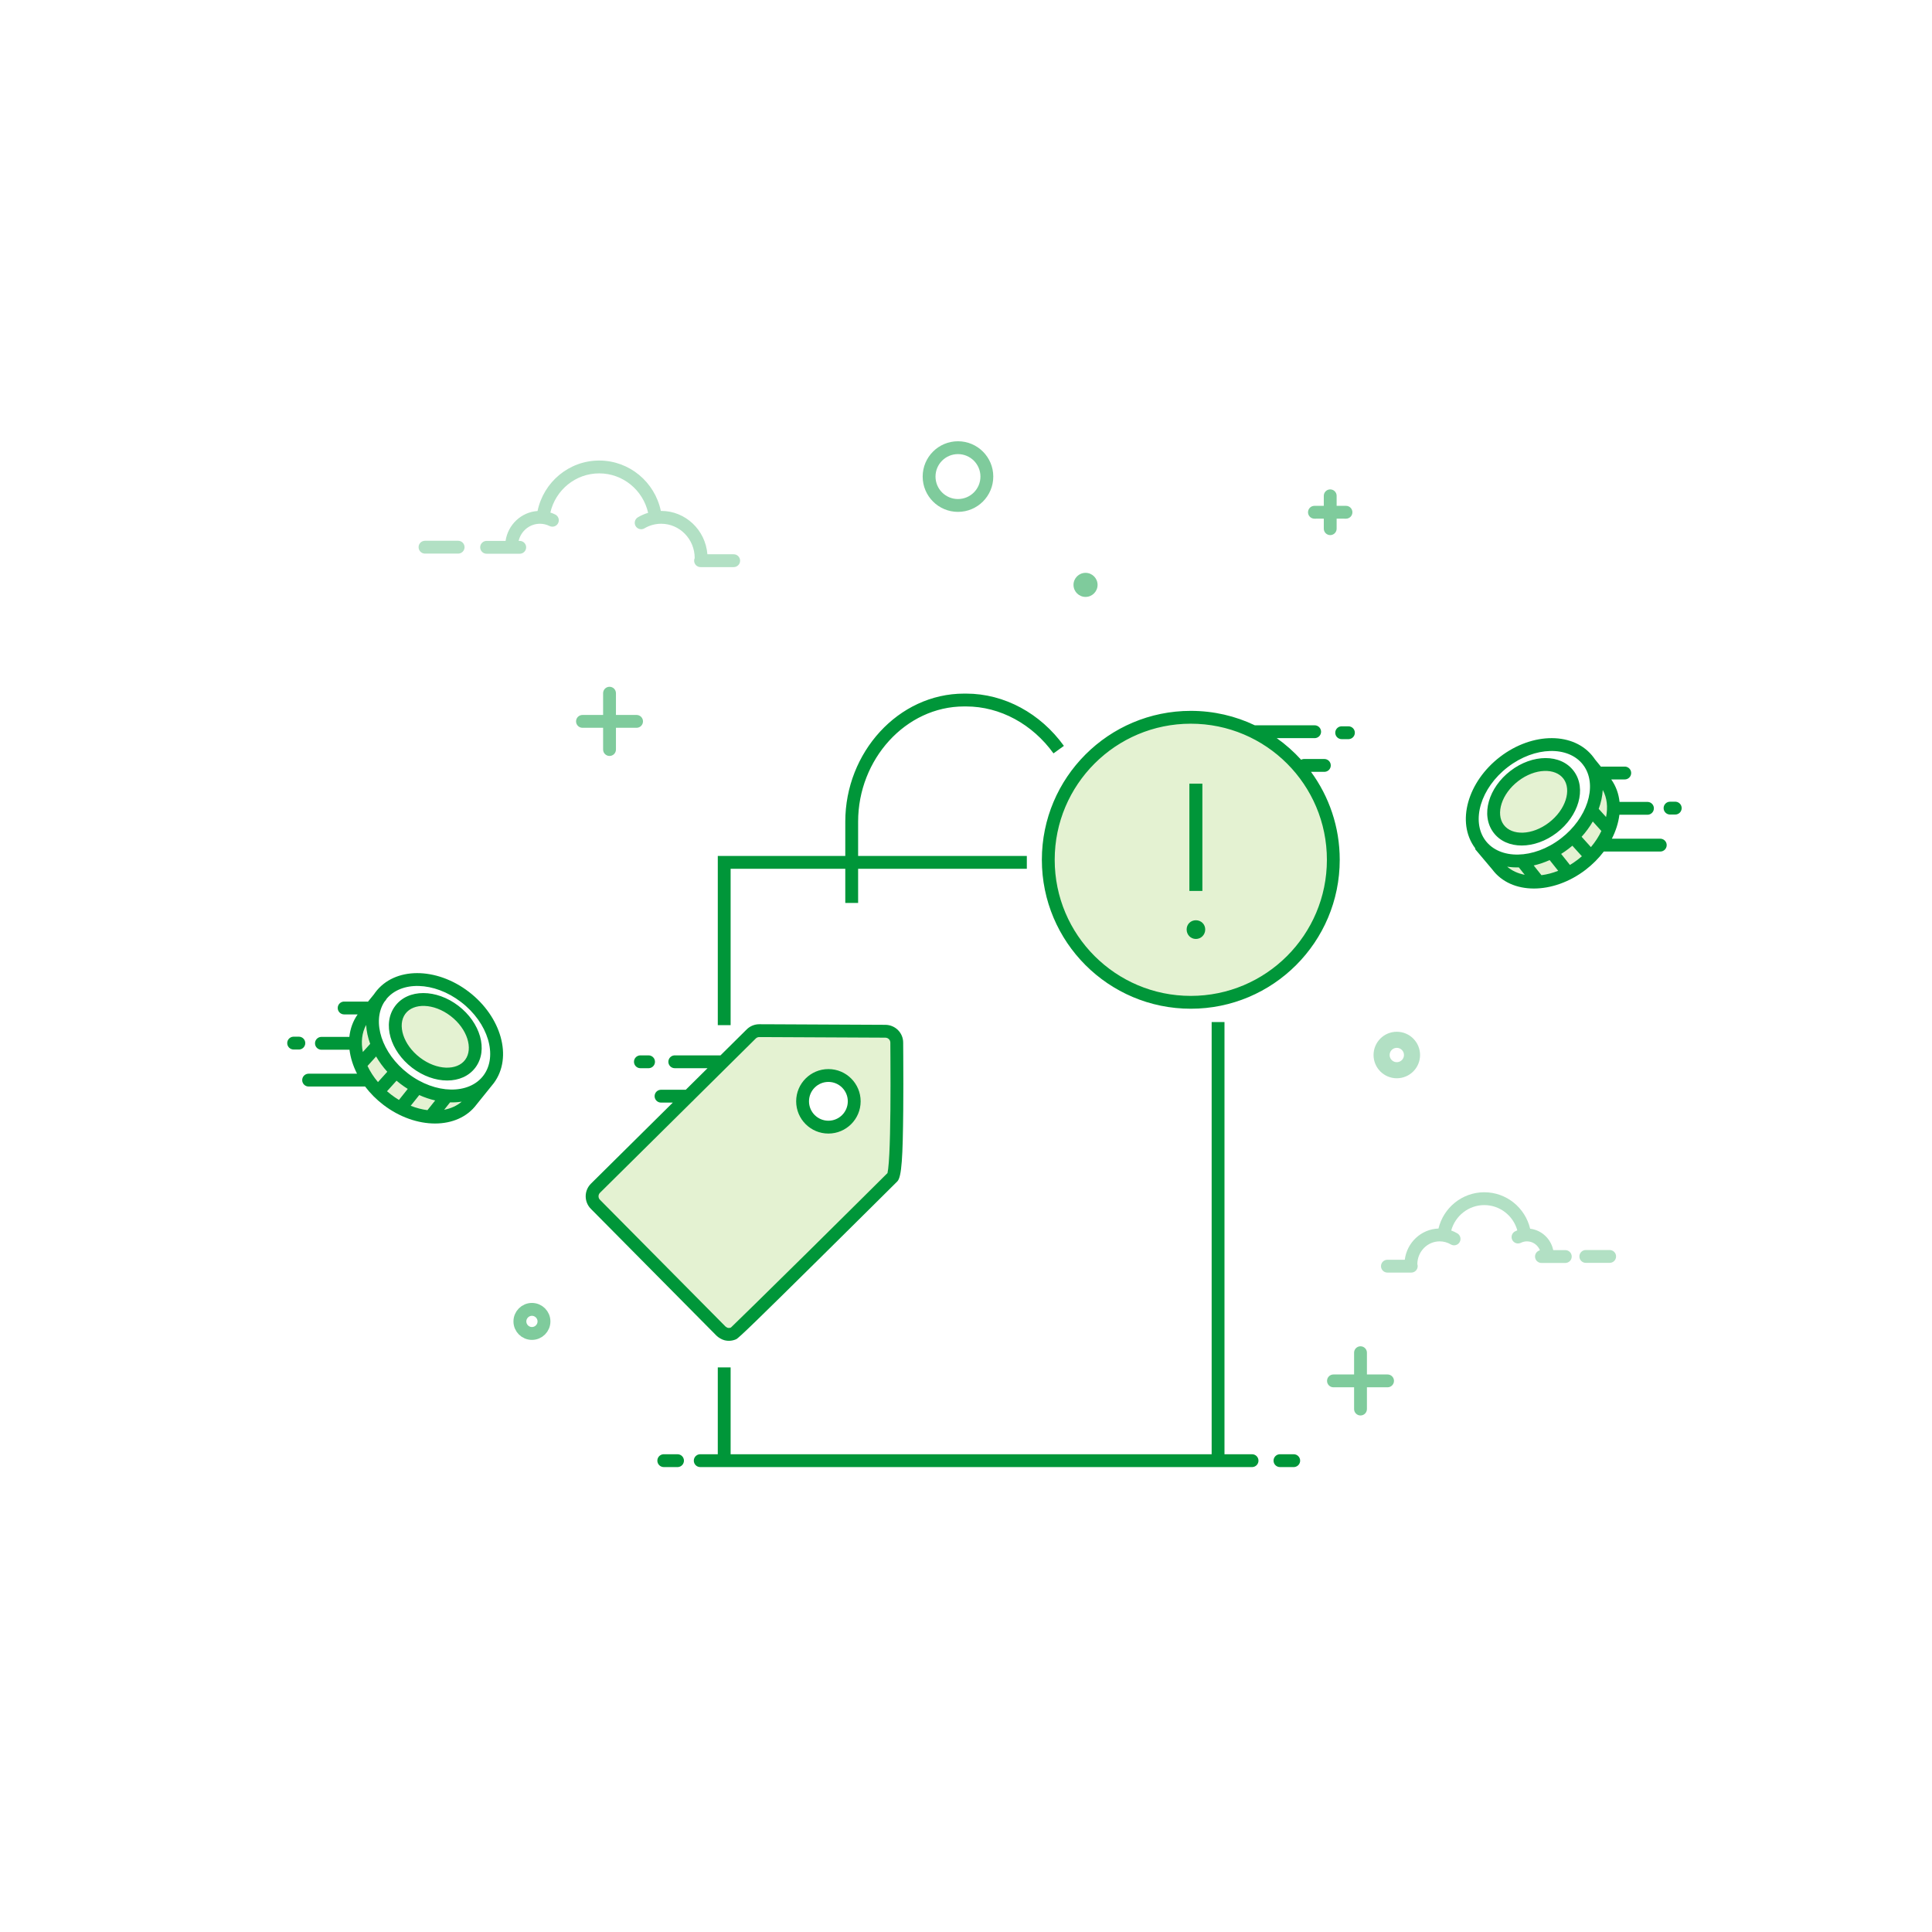 <svg width="300" height="300" viewBox="0 0 300 300" fill="none" xmlns="http://www.w3.org/2000/svg">
<rect width="300" height="300" fill="white"/>
<g clip-path="url(#clip0)">
<path d="M82.599 207.058C83.631 207.058 84.468 206.222 84.468 205.189C84.468 204.157 83.631 203.32 82.599 203.32C81.567 203.32 80.73 204.157 80.73 205.189C80.73 206.222 81.567 207.058 82.599 207.058Z" stroke="#7FCB9C" stroke-width="2"/>
<path fill-rule="evenodd" clip-rule="evenodd" d="M154.235 74.001C154.235 77.029 151.781 79.483 148.753 79.483C145.726 79.483 143.272 77.029 143.272 74.001C143.272 70.974 145.726 68.519 148.753 68.519C151.781 68.519 154.235 70.974 154.235 74.001ZM145.265 74.001C145.265 75.928 146.827 77.49 148.753 77.49C150.68 77.49 152.242 75.928 152.242 74.001C152.242 72.075 150.68 70.513 148.753 70.513C146.827 70.513 145.265 72.075 145.265 74.001Z" fill="#7FCB9C"/>
<path d="M93.651 111.018V107.639C93.651 107.089 94.097 106.642 94.647 106.642C95.198 106.642 95.644 107.089 95.644 107.639V111.018H98.847C99.397 111.018 99.843 111.464 99.843 112.014C99.843 112.565 99.397 113.011 98.847 113.011H95.644V116.389C95.644 116.939 95.198 117.385 94.647 117.385C94.097 117.385 93.651 116.939 93.651 116.389V113.011H90.447C89.896 113.011 89.45 112.565 89.45 112.014C89.45 111.464 89.896 111.018 90.447 111.018H93.651Z" fill="#7FCB9C"/>
<path d="M206.555 75.994C207.106 75.994 207.552 76.44 207.552 76.991L207.552 78.545L209.005 78.546C209.516 78.546 209.938 78.931 209.995 79.427L210.002 79.543C210.002 80.093 209.556 80.54 209.005 80.54L207.552 80.539L207.552 82.095C207.552 82.606 207.167 83.027 206.672 83.085L206.555 83.091C206.005 83.091 205.559 82.645 205.559 82.095L205.558 80.539L204.106 80.54C203.594 80.54 203.173 80.155 203.116 79.659L203.109 79.543C203.109 78.992 203.555 78.546 204.106 78.546L205.558 78.545L205.559 76.991C205.559 76.48 205.944 76.058 206.439 76.001L206.555 75.994Z" fill="#7FCB9C"/>
<path fill-rule="evenodd" clip-rule="evenodd" d="M56.929 157.916C53.796 161.734 54.54 165.781 59.161 170.056C61.691 172.398 64.4 173.127 66.132 173.344C69.234 173.732 71.719 172.772 73.587 170.463C68.831 170.807 64.866 169.476 61.691 166.469C58.517 163.462 56.929 160.611 56.929 157.916Z" fill="#E4F2D2"/>
<path d="M62.719 167.456C58.048 163.936 56.392 158.257 59.02 154.77C61.647 151.284 67.563 151.31 72.233 154.829C76.903 158.348 78.559 164.028 75.932 167.514C73.305 171.001 67.389 170.975 62.719 167.456Z" fill="white"/>
<path d="M64.575 164.991C61.551 162.712 60.449 159.074 62.113 156.866C63.777 154.657 67.578 154.714 70.602 156.993C73.626 159.272 74.728 162.909 73.064 165.118C71.399 167.326 67.599 167.269 64.575 164.991Z" fill="#E4F2D2"/>
<path d="M72.792 154.003C77.827 157.856 79.654 164.17 76.685 168.172L76.618 168.257L74.011 171.493C71.072 175.458 64.568 175.414 59.525 171.555C58.421 170.71 57.471 169.747 56.692 168.715L47.922 168.715C47.371 168.715 46.925 168.269 46.925 167.719C46.925 167.208 47.31 166.786 47.806 166.729L47.922 166.722L55.44 166.722C54.819 165.504 54.422 164.241 54.271 163.002L49.911 163.002C49.361 163.002 48.914 162.556 48.914 162.005C48.914 161.494 49.299 161.073 49.795 161.015L49.911 161.009L54.248 161.009C54.379 159.75 54.8 158.559 55.536 157.518L53.437 157.518C52.887 157.518 52.441 157.072 52.441 156.521C52.441 156.01 52.825 155.589 53.321 155.531L53.437 155.525H56.947C57.011 155.525 57.074 155.531 57.134 155.542L58.062 154.404C58.128 154.305 58.196 154.209 58.267 154.113C61.245 150.1 67.749 150.143 72.792 154.003ZM65.101 170.042L63.774 171.705C64.648 172.052 65.525 172.278 66.374 172.386L67.576 170.877C66.75 170.688 65.919 170.409 65.101 170.042ZM71.697 171.063L71.676 171.066C71.097 171.156 70.498 171.192 69.886 171.176L68.971 172.325C70.016 172.126 70.951 171.704 71.697 171.063ZM61.574 167.81L60.094 169.448C60.3 169.627 60.515 169.802 60.736 169.972C61.133 170.275 61.538 170.551 61.949 170.798L63.315 169.085C62.923 168.839 62.538 168.571 62.16 168.283C61.959 168.129 61.764 167.971 61.574 167.81ZM59.952 155.191L59.976 155.212L59.677 155.576C57.725 158.617 59.246 163.542 63.372 166.7C67.617 169.948 72.859 169.983 75.084 166.984C77.318 163.974 75.833 158.84 71.581 155.586C67.388 152.377 62.222 152.303 59.952 155.191ZM58.401 164.048L57.068 165.524C57.475 166.384 58.018 167.231 58.691 168.027L60.139 166.423C59.46 165.673 58.879 164.874 58.401 164.048ZM71.178 156.179C74.574 158.778 75.852 163.031 73.833 165.752C71.805 168.485 67.402 168.409 63.999 165.804C60.603 163.205 59.325 158.952 61.344 156.231C63.371 153.498 67.774 153.574 71.178 156.179ZM62.944 157.419C61.668 159.139 62.593 162.218 65.21 164.221C67.82 166.219 70.964 166.273 72.232 164.564C73.509 162.844 72.584 159.765 69.966 157.762C67.356 155.764 64.212 155.71 62.944 157.419ZM56.854 159.154L56.847 159.167C56.189 160.367 56.036 161.833 56.34 163.356L57.482 162.091C57.125 161.113 56.912 160.123 56.854 159.154ZM46.407 160.976C46.957 160.976 47.403 161.422 47.403 161.973C47.403 162.484 47.019 162.905 46.523 162.963L46.407 162.969H45.597C45.046 162.969 44.6 162.523 44.6 161.973C44.6 161.461 44.985 161.04 45.48 160.983L45.597 160.976H46.407Z" fill="#009639"/>
<path d="M210.262 210.047V218.797C210.262 219.348 210.708 219.794 211.259 219.794C211.809 219.794 212.256 219.348 212.256 218.797V210.047C212.256 209.497 211.809 209.051 211.259 209.051C210.708 209.051 210.262 209.497 210.262 210.047Z" fill="#7FCB9C"/>
<path d="M215.459 213.426H207.06C206.509 213.426 206.063 213.872 206.063 214.422C206.063 214.973 206.509 215.419 207.06 215.419H215.459C216.01 215.419 216.456 214.973 216.456 214.422C216.456 213.872 216.01 213.426 215.459 213.426Z" fill="#7FCB9C"/>
<path d="M93.044 71.512C97.726 71.512 101.677 74.843 102.615 79.335L102.668 79.334C106.451 79.334 109.546 82.302 109.844 86.067L113.927 86.067C114.478 86.067 114.924 86.513 114.924 87.064C114.924 87.614 114.478 88.061 113.927 88.061H108.783C108.232 88.061 107.786 87.614 107.786 87.064C107.786 86.918 107.817 86.78 107.873 86.656C107.87 83.708 105.536 81.328 102.668 81.328C101.741 81.328 100.851 81.576 100.066 82.041C99.593 82.321 98.981 82.165 98.701 81.692C98.42 81.218 98.576 80.607 99.05 80.326C99.551 80.029 100.084 79.795 100.639 79.63C99.849 76.104 96.728 73.505 93.044 73.505C89.373 73.505 86.265 76.086 85.459 79.587C85.721 79.669 85.975 79.772 86.22 79.894C86.713 80.14 86.913 80.739 86.667 81.231C86.421 81.724 85.823 81.924 85.33 81.678C84.871 81.448 84.365 81.328 83.84 81.328C82.238 81.328 80.891 82.461 80.533 83.99L80.705 83.991C81.255 83.991 81.701 84.437 81.701 84.987C81.701 85.538 81.255 85.984 80.705 85.984H75.56C75.01 85.984 74.563 85.538 74.563 84.987C74.563 84.437 75.01 83.991 75.56 83.991L78.505 83.99C78.874 81.478 80.929 79.521 83.472 79.347C84.404 74.853 88.355 71.512 93.044 71.512ZM71.139 83.97C71.69 83.97 72.136 84.416 72.136 84.967C72.136 85.517 71.69 85.963 71.139 85.963H65.995C65.444 85.963 64.998 85.517 64.998 84.967C64.998 84.416 65.444 83.97 65.995 83.97H71.139ZM230.48 185.133C233.921 185.133 236.829 187.534 237.601 190.795C239.387 191.008 240.824 192.364 241.184 194.118L243.061 194.118C243.611 194.118 244.057 194.564 244.057 195.115C244.057 195.665 243.611 196.111 243.061 196.111H239.356C238.806 196.111 238.36 195.665 238.36 195.115C238.36 194.646 238.683 194.253 239.119 194.146C238.798 193.331 238.017 192.759 237.109 192.759C236.774 192.759 236.453 192.835 236.16 192.981C235.668 193.227 235.069 193.027 234.823 192.535C234.578 192.042 234.778 191.444 235.27 191.198C235.381 191.143 235.493 191.093 235.607 191.048C234.974 188.775 232.907 187.126 230.48 187.126C228.047 187.126 225.972 188.785 225.345 191.073C225.677 191.189 225.996 191.338 226.3 191.518C226.773 191.799 226.929 192.41 226.649 192.884C226.368 193.357 225.757 193.514 225.283 193.233C224.761 192.924 224.169 192.759 223.552 192.759C221.651 192.759 220.1 194.332 220.083 196.289C220.119 196.39 220.137 196.497 220.137 196.61C220.137 197.16 219.691 197.606 219.14 197.606H215.436C214.886 197.606 214.44 197.16 214.44 196.61C214.44 196.059 214.886 195.613 215.436 195.613L218.134 195.612C218.468 192.943 220.667 190.86 223.367 190.768C224.147 187.519 227.052 185.133 230.48 185.133ZM249.948 194.103C250.498 194.103 250.944 194.549 250.944 195.1C250.944 195.65 250.498 196.096 249.948 196.096H246.243C245.693 196.096 245.247 195.65 245.247 195.1C245.247 194.549 245.693 194.103 246.243 194.103H249.948Z" fill="#B2E0C4"/>
<path d="M168.562 92.689C169.594 92.689 170.431 91.852 170.431 90.82C170.431 89.788 169.594 88.951 168.562 88.951C167.53 88.951 166.693 89.788 166.693 90.82C166.693 91.852 167.53 92.689 168.562 92.689Z" fill="#7FCB9C"/>
<path d="M216.895 166.183C218.199 166.183 219.256 165.126 219.256 163.822C219.256 162.518 218.199 161.461 216.895 161.461C215.591 161.461 214.534 162.518 214.534 163.822C214.534 165.126 215.591 166.183 216.895 166.183Z" stroke="#B2E0C4" stroke-width="2.5"/>
<path d="M184.906 155.637C197.128 155.637 207.036 145.729 207.036 133.507C207.036 121.285 197.128 111.377 184.906 111.377C172.684 111.377 162.776 121.285 162.776 133.507C162.776 145.729 172.684 155.637 184.906 155.637Z" fill="#E4F2D2"/>
<path d="M186.704 138.347V121.688H184.686V138.347H186.704ZM185.695 145.801C186.509 145.801 187.147 145.146 187.147 144.331C187.147 143.517 186.509 142.897 185.695 142.897C184.88 142.897 184.261 143.517 184.261 144.331C184.261 145.146 184.88 145.801 185.695 145.801Z" fill="#009639"/>
<path fill-rule="evenodd" clip-rule="evenodd" d="M117.903 160.037L119.187 160.042L137.49 160.129C138.497 160.144 139.253 160.953 139.249 161.906C139.247 162.308 139.272 164.661 139.275 167.653L139.275 168.853C139.268 174.715 139.16 182.208 138.631 182.739L138.612 182.758L138.534 182.835C136.836 184.522 114.404 206.822 113.921 207.035C113.555 207.203 113.125 207.251 112.722 207.138C112.527 207.084 112.158 206.894 111.946 206.68L92.456 187.003C91.767 186.309 91.773 185.188 92.467 184.503L116.654 160.548C116.986 160.219 117.434 160.034 117.903 160.037ZM128.634 167.001C126.42 167.001 124.625 168.796 124.625 171.01C124.625 173.224 126.42 175.019 128.634 175.019C130.848 175.019 132.643 173.224 132.643 171.01C132.643 168.796 130.848 167.001 128.634 167.001Z" fill="#E4F2D2"/>
<path fill-rule="evenodd" clip-rule="evenodd" d="M248.799 121.428C251.933 125.246 251.189 129.293 246.568 133.568C244.038 135.909 241.329 136.639 239.597 136.855C236.495 137.244 234.01 136.283 232.142 133.975C236.898 134.319 240.863 132.987 244.038 129.98C247.212 126.973 248.799 124.123 248.799 121.428Z" fill="#E4F2D2"/>
<path d="M243.01 130.967C247.681 127.448 249.336 121.769 246.709 118.282C244.082 114.795 238.166 114.822 233.496 118.341C228.826 121.86 227.17 127.539 229.797 131.026C232.425 134.513 238.34 134.486 243.01 130.967Z" fill="white"/>
<path d="M241.154 128.502C244.178 126.224 245.28 122.586 243.616 120.378C241.952 118.169 238.152 118.226 235.128 120.505C232.104 122.784 231.001 126.421 232.665 128.63C234.33 130.838 238.13 130.781 241.154 128.502Z" fill="#E4F2D2"/>
<path d="M232.937 117.514C227.902 121.368 226.075 127.682 229.044 131.684L229.111 131.769L229.039 131.829L231.718 135.005C234.657 138.969 241.161 138.926 246.204 135.067C247.308 134.222 248.258 133.258 249.037 132.227L257.807 132.227C258.358 132.227 258.804 131.781 258.804 131.23C258.804 130.719 258.419 130.298 257.924 130.24L257.807 130.234L250.289 130.234C250.91 129.016 251.308 127.753 251.459 126.514L255.818 126.514C256.368 126.514 256.815 126.067 256.815 125.517C256.815 125.006 256.43 124.585 255.934 124.527L255.818 124.52L251.482 124.521C251.35 123.262 250.929 122.071 250.193 121.03L252.292 121.03C252.842 121.03 253.288 120.584 253.288 120.033C253.288 119.522 252.904 119.101 252.408 119.043L252.292 119.037H248.782C248.718 119.037 248.656 119.043 248.595 119.054L247.667 117.915C247.601 117.817 247.533 117.72 247.462 117.625C244.484 113.612 237.98 113.655 232.937 117.514ZM240.628 133.553L241.955 135.217C241.081 135.564 240.205 135.79 239.355 135.897L238.154 134.389C238.979 134.199 239.81 133.921 240.628 133.553ZM234.032 134.574L234.054 134.578C234.633 134.667 235.232 134.704 235.843 134.688L236.759 135.837C235.713 135.637 234.779 135.216 234.032 134.574ZM244.156 131.322L245.635 132.96C245.429 133.139 245.215 133.314 244.993 133.484C244.596 133.787 244.191 134.062 243.781 134.31L242.415 132.596C242.806 132.35 243.192 132.083 243.569 131.794C243.77 131.641 243.965 131.483 244.156 131.322ZM245.778 118.703L246.052 119.088C248.004 122.129 246.483 127.054 242.357 130.211C238.113 133.46 232.87 133.495 230.645 130.496C228.411 127.485 229.896 122.352 234.149 119.097C238.341 115.889 243.507 115.815 245.778 118.703ZM247.328 127.56L248.661 129.036C248.255 129.896 247.711 130.742 247.038 131.539L245.591 129.935C246.269 129.185 246.851 128.386 247.328 127.56ZM234.552 119.69C231.156 122.289 229.878 126.543 231.896 129.264C233.924 131.997 238.327 131.921 241.73 129.316C245.126 126.717 246.404 122.464 244.386 119.743C242.358 117.009 237.955 117.085 234.552 119.69ZM242.785 120.93C244.061 122.651 243.136 125.73 240.519 127.733C237.909 129.731 234.765 129.785 233.497 128.076C232.221 126.355 233.146 123.277 235.763 121.273C238.373 119.276 241.517 119.221 242.785 120.93ZM248.876 122.666L248.882 122.679C249.54 123.879 249.693 125.344 249.39 126.867L248.247 125.603C248.604 124.625 248.818 123.635 248.876 122.666ZM259.322 124.488C258.772 124.488 258.326 124.934 258.326 125.484C258.326 125.995 258.711 126.417 259.206 126.474L259.322 126.481H260.132C260.683 126.481 261.129 126.035 261.129 125.484C261.129 124.973 260.744 124.552 260.249 124.494L260.132 124.488H259.322Z" fill="#009639"/>
<path d="M190.138 158.7L190.137 225.813L194.42 225.814C194.97 225.814 195.416 226.26 195.416 226.811C195.416 227.322 195.032 227.743 194.536 227.801L194.42 227.807H108.731C108.18 227.807 107.734 227.361 107.734 226.811C107.734 226.299 108.119 225.878 108.615 225.821L108.731 225.814L111.457 225.813L111.458 212.331H113.451V225.814H188.145V158.7H190.138ZM200.888 225.814C201.438 225.814 201.885 226.26 201.885 226.811C201.885 227.322 201.5 227.743 201.004 227.801L200.888 227.807H198.752C198.202 227.807 197.755 227.361 197.755 226.811C197.755 226.299 198.14 225.878 198.636 225.821L198.752 225.814H200.888ZM105.207 225.814C105.757 225.814 106.203 226.26 106.203 226.811C106.203 227.322 105.819 227.743 105.323 227.801L105.207 227.807H103.071C102.521 227.807 102.074 227.361 102.074 226.811C102.074 226.299 102.459 225.878 102.955 225.821L103.071 225.814H105.207ZM117.91 159.043L119.191 159.047L137.495 159.134C139.045 159.157 140.253 160.4 140.245 161.913L140.246 162.025C140.246 162.197 140.248 162.533 140.25 162.885L140.253 163.237C140.255 163.584 140.257 163.899 140.258 164.035L140.258 164.107C140.276 167.057 140.278 169.723 140.254 172.319C140.187 179.595 140.028 182.751 139.337 183.445L139.282 183.5C139.045 183.736 138.134 184.64 137.13 185.637L136.81 185.955C136.328 186.434 135.839 186.92 135.403 187.352C132.548 190.186 129.727 192.981 127.082 195.597L126.975 195.702C118.101 204.476 114.733 207.768 114.323 207.949C113.75 208.213 113.078 208.275 112.454 208.101C112.063 207.991 111.554 207.703 111.238 207.384L91.748 187.707C90.671 186.623 90.679 184.869 91.766 183.796L104.474 171.21L102.644 171.21C102.133 171.21 101.712 170.825 101.654 170.33L101.647 170.214C101.647 169.702 102.032 169.281 102.528 169.224L102.644 169.217L106.487 169.217L109.865 165.871L104.78 165.871C104.269 165.871 103.847 165.486 103.79 164.99L103.783 164.874C103.783 164.363 104.168 163.942 104.663 163.884L104.78 163.877L111.878 163.877L115.952 159.842C116.474 159.326 117.176 159.038 117.91 159.043ZM117.9 161.036C117.694 161.035 117.501 161.114 117.354 161.259L107.719 170.804C107.658 170.886 107.585 170.959 107.503 171.019L93.168 185.213C92.865 185.512 92.863 186 93.163 186.303L112.654 205.981C112.719 206.046 112.923 206.162 112.991 206.181C113.15 206.226 113.338 206.208 113.505 206.132C113.543 206.115 119.368 200.42 125.573 194.285L125.68 194.179C128.324 191.565 131.145 188.77 133.999 185.937C135.262 184.684 136.981 182.976 137.651 182.31L137.807 182.156L137.81 182.141C137.845 181.999 137.88 181.785 137.914 181.51C137.983 180.953 138.043 180.171 138.093 179.189C138.181 177.436 138.235 175.097 138.261 172.301C138.285 169.716 138.283 167.06 138.265 164.119C138.265 164.143 138.255 162.665 138.253 162.106L138.252 161.904C138.254 161.48 137.918 161.134 137.475 161.128L119.183 161.041L117.9 161.036ZM128.634 166.006C131.398 166.006 133.64 168.247 133.64 171.012C133.64 173.777 131.398 176.018 128.634 176.018C125.869 176.018 123.628 173.777 123.628 171.012C123.628 168.247 125.869 166.006 128.634 166.006ZM128.634 168C126.97 168 125.621 169.348 125.621 171.012C125.621 172.676 126.97 174.024 128.634 174.024C130.297 174.024 131.646 172.676 131.646 171.012C131.646 169.348 130.297 168 128.634 168ZM100.708 163.877C101.259 163.877 101.705 164.324 101.705 164.874C101.705 165.385 101.32 165.807 100.824 165.864L100.708 165.871H99.44C98.89 165.871 98.444 165.425 98.444 164.874C98.444 164.363 98.828 163.942 99.324 163.884L99.44 163.877H100.708ZM150.019 107.703C155.983 107.703 161.575 110.789 165.202 115.819L163.585 116.985C160.32 112.457 155.317 109.696 150.019 109.696H149.706C140.627 109.696 133.249 117.914 133.249 127.576L133.248 132.909L159.446 132.909V134.903L133.248 134.902L133.249 140.209H131.256L131.255 134.902L113.451 134.903V159.185H111.458V132.909L131.255 132.909L131.256 127.576C131.256 116.858 139.475 107.703 149.706 107.703H150.019ZM184.906 110.382C188.467 110.382 191.839 111.186 194.852 112.624L204.138 112.624C204.688 112.624 205.135 113.07 205.135 113.621C205.135 114.132 204.75 114.553 204.254 114.611L204.138 114.618L198.25 114.617C199.632 115.595 200.902 116.721 202.037 117.972C202.139 117.916 202.254 117.879 202.375 117.864L202.499 117.857H205.646C206.197 117.857 206.643 118.303 206.643 118.853C206.643 119.365 206.258 119.786 205.762 119.843L205.646 119.85L203.571 119.85C206.376 123.677 208.033 128.4 208.033 133.509C208.033 146.281 197.679 156.635 184.906 156.635C172.133 156.635 161.779 146.281 161.779 133.509C161.779 120.736 172.133 110.382 184.906 110.382ZM184.906 112.375C173.234 112.375 163.773 121.837 163.773 133.509C163.773 145.18 173.234 154.642 184.906 154.642C196.578 154.642 206.04 145.18 206.04 133.509C206.04 121.837 196.578 112.375 184.906 112.375ZM209.384 112.782C209.934 112.782 210.38 113.228 210.38 113.778C210.38 114.289 209.996 114.711 209.5 114.768L209.384 114.775H208.335C207.784 114.775 207.338 114.329 207.338 113.778C207.338 113.267 207.723 112.846 208.218 112.788L208.335 112.782H209.384Z" fill="#009639"/>
</g>
<defs>
<clipPath id="clip0">
<rect width="300" height="300" fill="white"/>
</clipPath>
</defs>
</svg>
